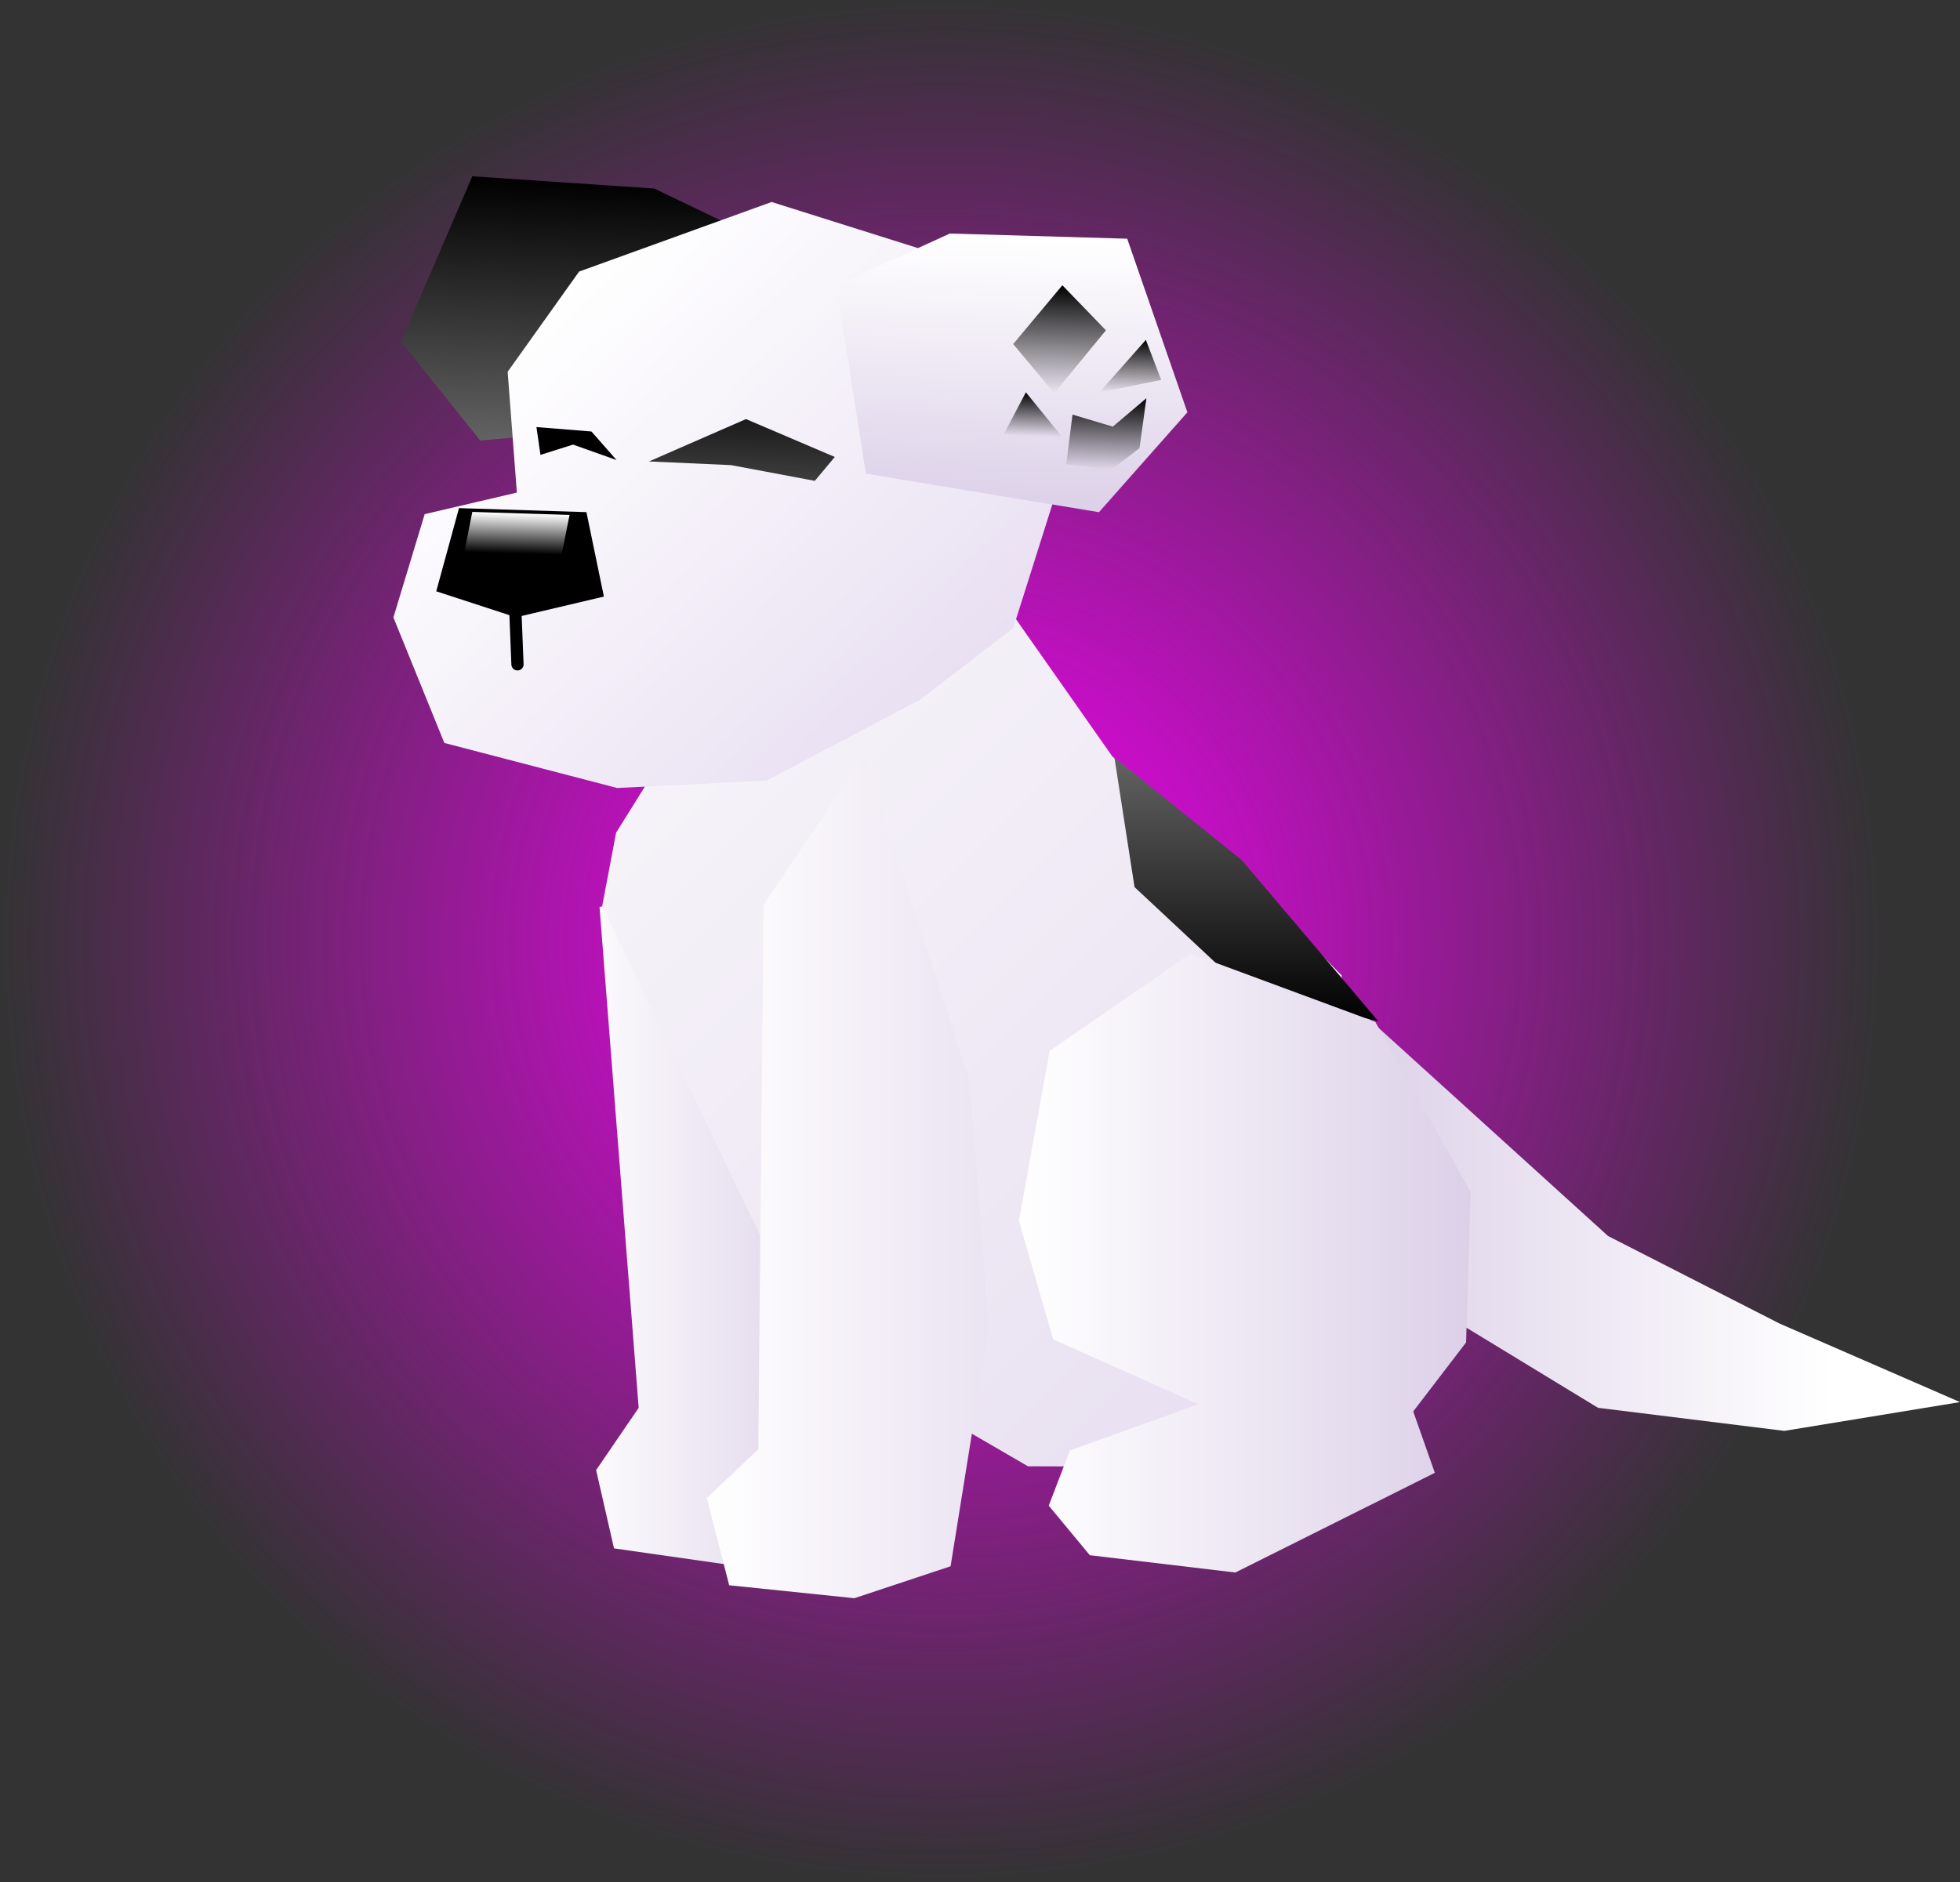 <svg version="1.1" xmlns="http://www.w3.org/2000/svg" xmlns:xlink="http://www.w3.org/1999/xlink" width="240.481" height="231" viewBox="0,0,240.481,231"><rect x="0" y="0" width="240.481" height="231" fill="#333333" stroke="none"/><defs><radialGradient cx="442" cy="312" r="115.5" gradientUnits="userSpaceOnUse" id="color-1"><stop offset="0" stop-color="#ff00ff"/><stop offset="1" stop-color="#ff00ff" stop-opacity="0"/></radialGradient><linearGradient x1="491.516" y1="365.723" x2="551.428" y2="365.723" gradientUnits="userSpaceOnUse" id="color-2"><stop offset="0" stop-color="#dcd0e8"/><stop offset="1" stop-color="#ffffff"/></linearGradient><linearGradient x1="396.073" y1="346.082" x2="430.388" y2="346.082" gradientUnits="userSpaceOnUse" id="color-3"><stop offset="0" stop-color="#ffffff"/><stop offset="1" stop-color="#dcd0e8"/></linearGradient><linearGradient x1="408.626" y1="286.567" x2="494.787" y2="372.727" gradientUnits="userSpaceOnUse" id="color-4"><stop offset="0" stop-color="#f6f3f9"/><stop offset="1" stop-color="#e7def0"/></linearGradient><linearGradient x1="413.085" y1="352.393" x2="449.047" y2="352.393" gradientUnits="userSpaceOnUse" id="color-5"><stop offset="0" stop-color="#ffffff"/><stop offset="1" stop-color="#eae2f1"/></linearGradient><linearGradient x1="479.421" y1="289.448" x2="479.421" y2="321.827" gradientUnits="userSpaceOnUse" id="color-6"><stop offset="0" stop-color="#636363"/><stop offset="1" stop-color="#000000"/></linearGradient><linearGradient x1="451.518" y1="351.295" x2="506.945" y2="351.295" gradientUnits="userSpaceOnUse" id="color-7"><stop offset="0" stop-color="#ffffff"/><stop offset="1" stop-color="#dcd0e8"/></linearGradient><linearGradient x1="398.8" y1="218.587" x2="397.782" y2="250.95" gradientUnits="userSpaceOnUse" id="color-8"><stop offset="0" stop-color="#000000"/><stop offset="1" stop-color="#636363"/></linearGradient><linearGradient x1="390.801" y1="236.166" x2="437.596" y2="285.998" gradientUnits="userSpaceOnUse" id="color-9"><stop offset="0" stop-color="#ffffff"/><stop offset="1" stop-color="#e9e0f2"/></linearGradient><linearGradient x1="390.415" y1="259.508" x2="390.26" y2="264.445" gradientUnits="userSpaceOnUse" id="color-10"><stop offset="0" stop-color="#ffffff"/><stop offset="1" stop-color="#000000"/></linearGradient><linearGradient x1="417.862" y1="242.607" x2="417.226" y2="262.828" gradientUnits="userSpaceOnUse" id="color-11"><stop offset="0" stop-color="#000000"/><stop offset="1" stop-color="#636363"/></linearGradient><linearGradient x1="449.922" y1="225.375" x2="448.866" y2="258.964" gradientUnits="userSpaceOnUse" id="color-12"><stop offset="0" stop-color="#ffffff"/><stop offset="1" stop-color="#dcd0e8"/></linearGradient><linearGradient x1="456.702" y1="231.501" x2="456.285" y2="244.768" gradientUnits="userSpaceOnUse" id="color-13"><stop offset="0" stop-color="#000000"/><stop offset="1" stop-color="#000000" stop-opacity="0"/></linearGradient><linearGradient x1="453.384" y1="244.677" x2="453.215" y2="250.034" gradientUnits="userSpaceOnUse" id="color-14"><stop offset="0" stop-color="#000000"/><stop offset="1" stop-color="#000000" stop-opacity="0"/></linearGradient><linearGradient x1="462.37" y1="245.215" x2="462.089" y2="254.144" gradientUnits="userSpaceOnUse" id="color-15"><stop offset="0" stop-color="#000000"/><stop offset="1" stop-color="#000000" stop-opacity="0"/></linearGradient><linearGradient x1="465.351" y1="238.158" x2="465.142" y2="244.791" gradientUnits="userSpaceOnUse" id="color-16"><stop offset="0" stop-color="#000000"/><stop offset="1" stop-color="#000000" stop-opacity="0"/></linearGradient></defs><g transform="translate(-326.5,-196.5)"><g data-paper-data="{&quot;isPaintingLayer&quot;:true}" fill-rule="nonzero" stroke-linejoin="miter" stroke-miterlimit="10" stroke-dasharray="" stroke-dashoffset="0" style="mix-blend-mode: normal"><path d="M326.5,312c0,-63.789 51.711,-115.5 115.5,-115.5c63.789,0 115.5,51.711 115.5,115.5c0,63.789 -51.711,115.5 -115.5,115.5c-63.789,0 -115.5,-51.711 -115.5,-115.5z" fill="url(#color-1)" stroke="none" stroke-width="0" stroke-linecap="butt"/><path d="M498.656,354.703l-4.967,-33.836l30.111,27.317l21.064,10.752l22.116,9.628l-21.55,3.532l-22.862,-2.831z" fill="url(#color-2)" stroke="none" stroke-width="0" stroke-linecap="butt"/><path d="M401.835,386.516l-2.195,-9.604l5.222,-7.644l-4.802,-61.473l23.178,-4.421l7.15,43.982l-0.564,35.867l-14.002,5.292z" fill="url(#color-3)" stroke="none" stroke-width="0" stroke-linecap="butt"/><path d="M425.913,360.928l-25.529,-53.234l1.711,-9.012l9.275,-14.859l38.69,-12.897l12.917,18.404l13.025,11.423l15.118,15.451l-0.175,60.364l-38.319,-0.126z" fill="url(#color-4)" stroke="none" stroke-width="0" stroke-linecap="butt"/><path d="M415.967,391.043l-2.744,-10.701l6.319,-5.998l0.641,-66.822l12.311,-18.206l12.97,39.851l2.348,30.399l-4.68,29.145l-11.806,3.92z" fill="url(#color-5)" stroke="none" stroke-width="0" stroke-linecap="butt"/><path d="M465.701,305.363l-2.47,-15.915l15.641,12.622l16.738,19.757l-16.239,-3.691z" fill="url(#color-6)" stroke="none" stroke-width="0" stroke-linecap="butt"/><path d="M460.216,387.355l-5.04,-6.083l2.592,-6.766l15.787,-5.686l-17.836,-7.954l-4.201,-14.54l3.763,-20.852l17.295,-11.958l22.658,8.38l11.71,20.891l-0.563,18.454l-6.487,8.472l2.652,7.531l-24.477,12.232z" fill="url(#color-7)" stroke="none" stroke-width="0" stroke-linecap="butt"/><path d="M385.417,250.561l-9.713,-12.146l8.745,-20.28l22.33,1.505l14.245,6.844l-5.259,21.431z" fill="url(#color-8)" stroke="none" stroke-width="0" stroke-linecap="butt"/><path d="M381.019,287.674l-6.251,-15.401l3.84,-12.677l11.308,-2.645l-1.13,-14.823l8.766,-12.299l23.621,-8.541l23.582,7.431l14.541,18.047l-8.481,26.821l-11.426,8.784l-18.812,9.917l-18.357,0.914z" fill="url(#color-9)" stroke="none" stroke-width="0" stroke-linecap="butt"/><path d="M398.45,259.349l2.145,10.362l-10.787,2.543l-9.783,-3.19l2.792,-10.207z" data-paper-data="{&quot;index&quot;:null}" fill="#000000" stroke="none" stroke-width="0" stroke-linecap="butt"/><path d="M383.472,264.232l0.978,-4.911l11.93,0.375l-0.978,4.911z" fill="url(#color-10)" stroke="none" stroke-width="0" stroke-linecap="butt"/><path d="M406.126,253.128l11.902,-5.199l10.895,4.649l-2.448,2.932l-10.276,-1.93z" data-paper-data="{&quot;index&quot;:null}" fill="url(#color-11)" stroke="none" stroke-width="0" stroke-linecap="butt"/><path d="M402.145,252.956l-5.33,-1.896l-4.004,1.262l-0.491,-3.412l6.748,0.543z" data-paper-data="{&quot;index&quot;:null}" fill="#000000" stroke="none" stroke-width="0" stroke-linecap="butt"/><path d="M389.685,270.33l0.307,7.697" fill="none" stroke="#000000" stroke-width="1.5" stroke-linecap="round"/><path d="M432.735,254.626l-3.63,-23.098l13.938,-6.369l21.759,0.635l7.383,21.302l-10.847,12.26z" data-paper-data="{&quot;index&quot;:null}" fill="url(#color-12)" stroke="none" stroke-width="0" stroke-linecap="butt"/><path d="M450.812,238.722l6.035,-7.216l5.344,5.531l-6.341,7.717z" data-paper-data="{&quot;index&quot;:null}" fill="url(#color-13)" stroke="none" stroke-width="0" stroke-linecap="butt"/><path d="M449.589,249.92l2.78,-5.276l4.474,5.504z" fill="url(#color-14)" stroke="none" stroke-width="0" stroke-linecap="butt"/><path d="M457.318,253.483l0.773,-6.105l4.943,1.477l4.123,-3.49l-0.844,6.129l-3.499,2.673z" fill="url(#color-15)" stroke="none" stroke-width="0" stroke-linecap="butt"/><path d="M461.37,244.672l5.721,-6.46l1.879,4.911z" fill="url(#color-16)" stroke="none" stroke-width="0" stroke-linecap="butt"/></g></g></svg>